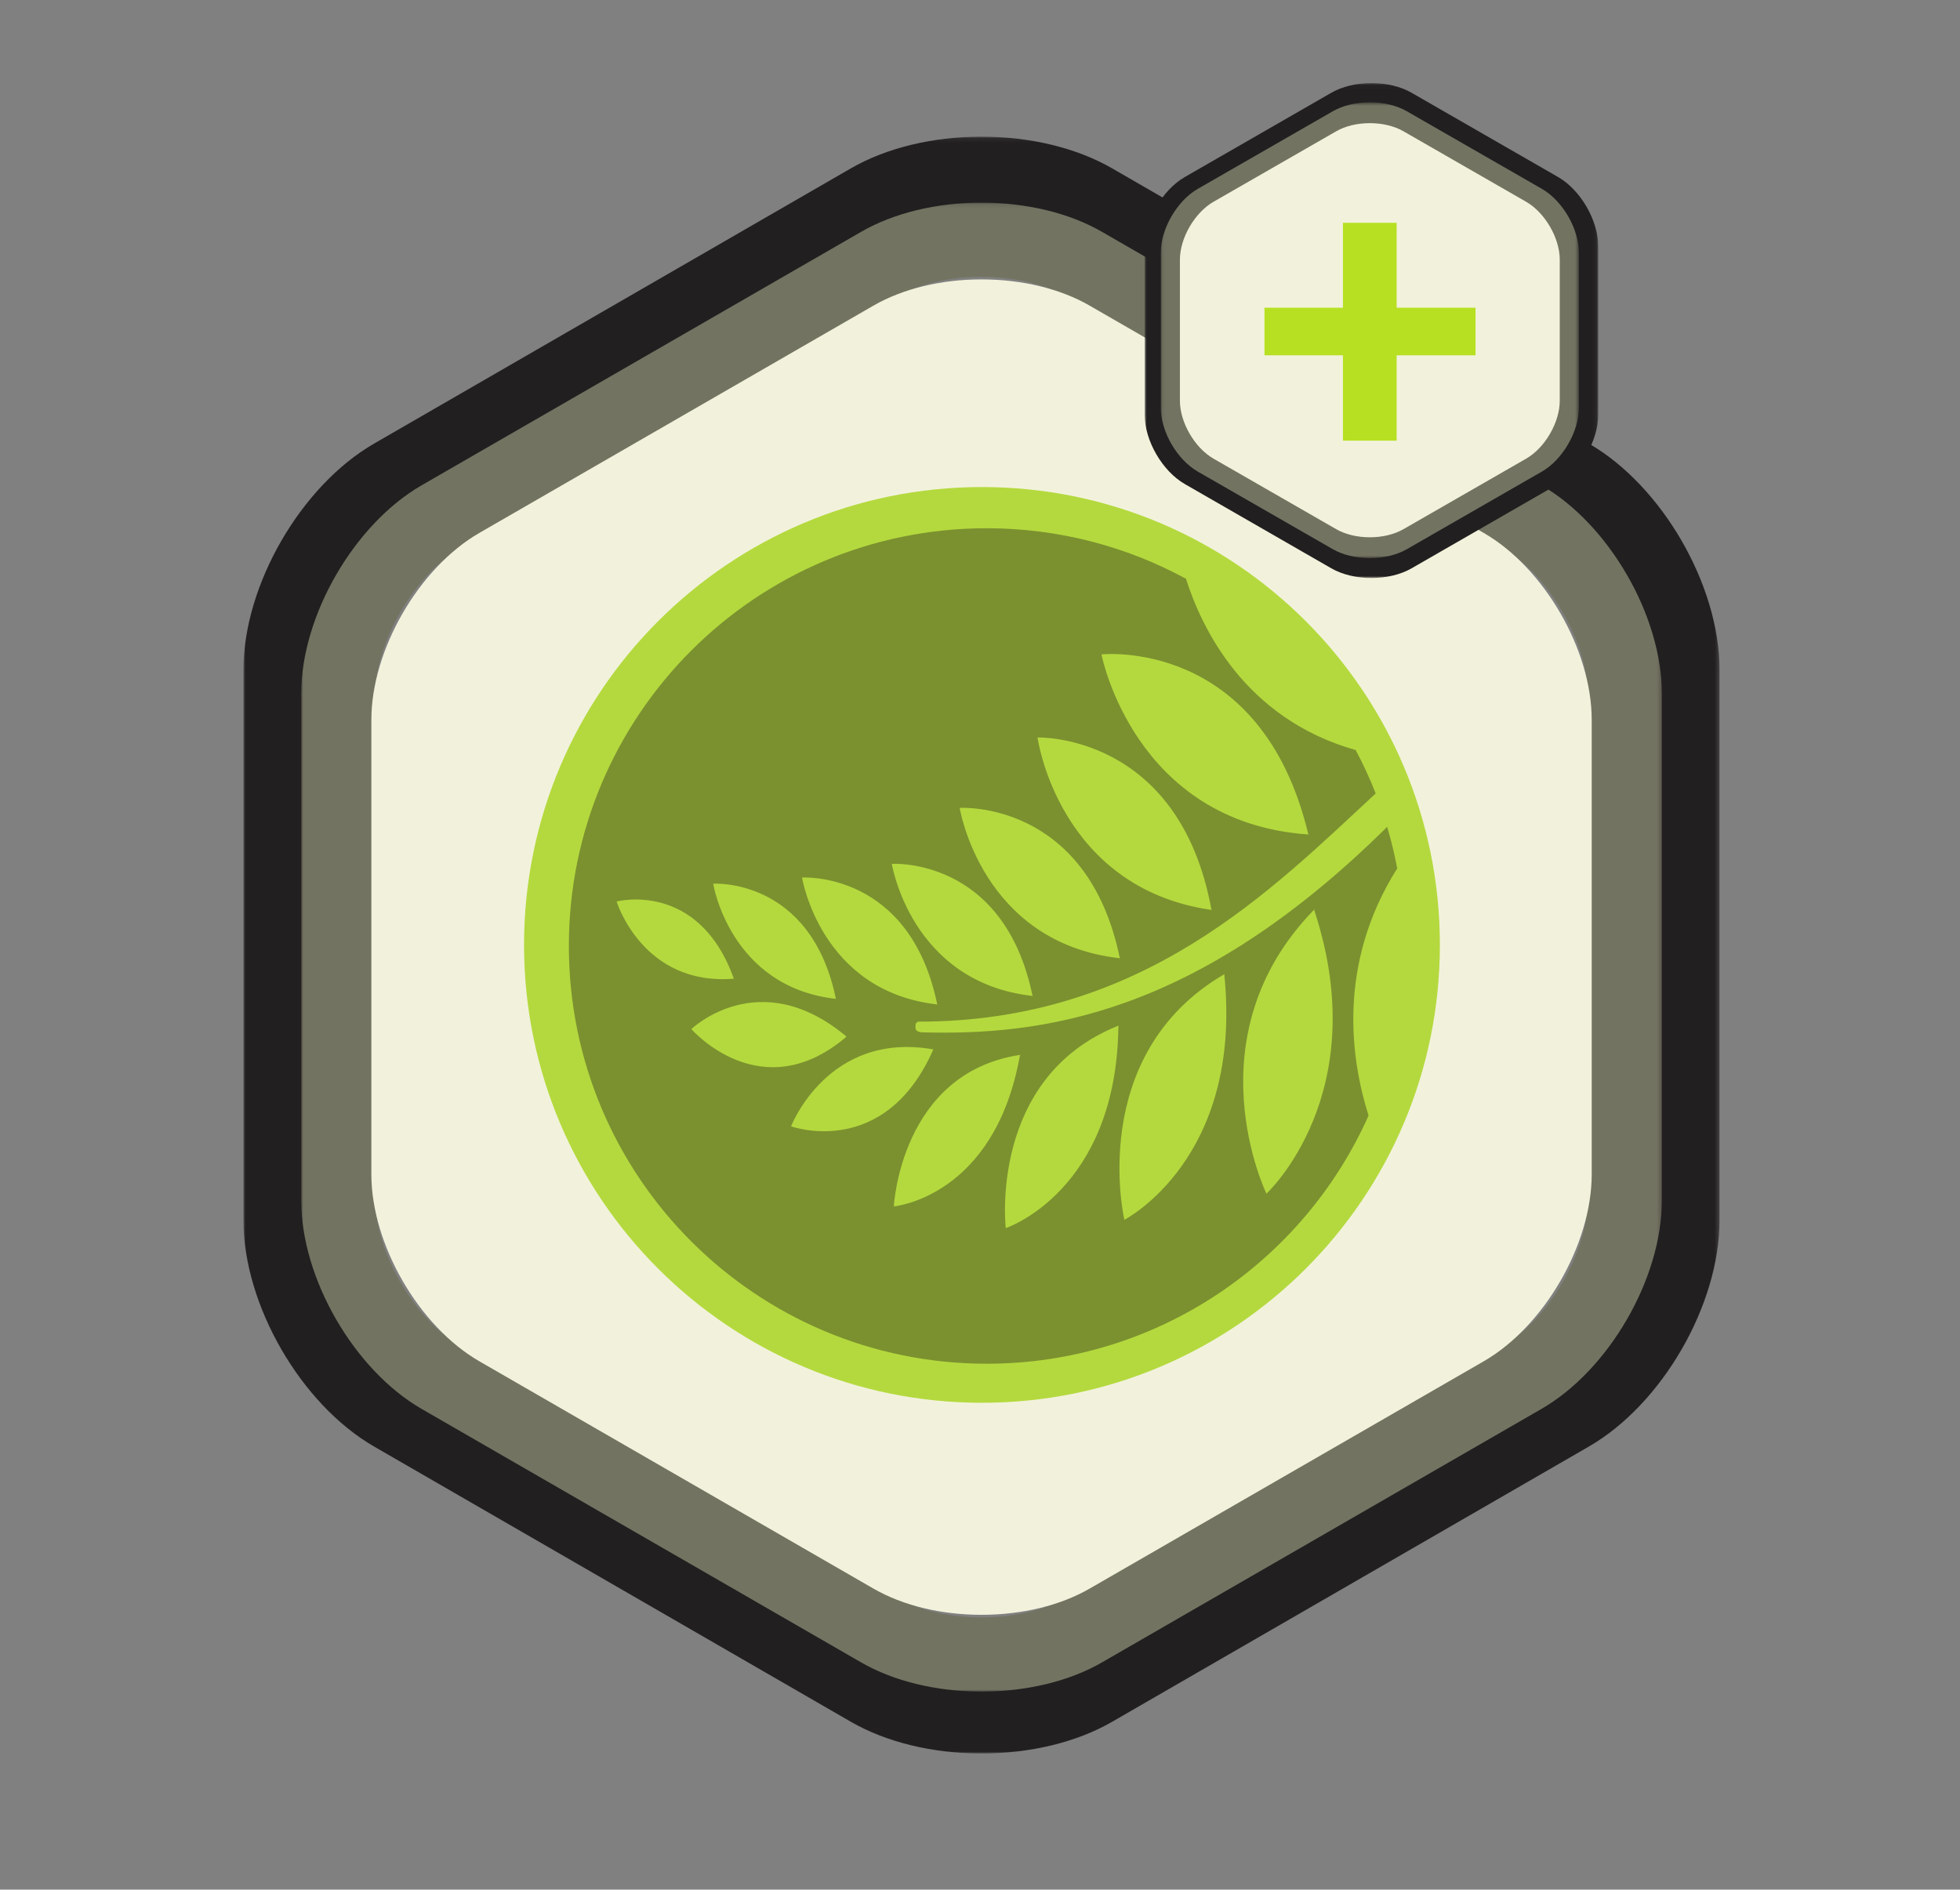 <?xml version="1.0" encoding="UTF-8" standalone="no"?>
<svg width="475px" height="458px" viewBox="0 0 475 458" version="1.1" xmlns="http://www.w3.org/2000/svg" xmlns:xlink="http://www.w3.org/1999/xlink" xmlns:sketch="http://www.bohemiancoding.com/sketch/ns">
    <rect x="0" y="0" width="475" height="458" fill="#808080" stroke="none"/>
    <!-- Generator: Sketch 3.5.2 (25235) - http://www.bohemiancoding.com/sketch -->
    <title>icon</title>
    <desc>Created with Sketch.</desc>
    <defs>
        <path id="path-1" d="M0,0.123 L357.724,0.123 L357.724,392 L0,392 L0,0.123 Z"></path>
        <path id="path-3" d="M0,0.113 L329.746,0.113 L329.746,361 L0,361 L0,0.113 Z"></path>
        <path id="path-5" d="M0,0.038 L109.915,0.038 L109.915,120 L0,120 L0,0.038 Z"></path>
        <path id="path-7" d="M0.064,0.658 L101.383,0.658 L101.383,111.134 L0.064,111.134 L0.064,0.658 Z"></path>
    </defs>
    <g id="Page-1" stroke="none" stroke-width="1" fill="none" fill-rule="evenodd" sketch:type="MSPage">
        <g id="icon" sketch:type="MSArtboardGroup">
            <g id="outer-border" sketch:type="MSLayerGroup" transform="translate(59, 33)">
                <mask id="mask-2" sketch:name="Clip 2" fill="white">
                    <use xlink:href="#path-1"></use>
                </mask>
                <g id="Clip-2"></g>
                <path d="M338.2,262.756 C338.2,276.235 327.961,293.964 316.294,300.701 L200.769,367.403 C195.182,370.622 187.198,372.472 178.86,372.472 C170.525,372.472 162.538,370.622 156.958,367.403 L41.434,300.701 C29.763,293.964 19.528,276.235 19.528,262.756 L19.528,129.356 C19.528,115.881 29.763,98.157 41.434,91.421 L156.958,24.722 C162.538,21.492 170.525,19.649 178.86,19.649 C187.198,19.649 195.182,21.492 200.769,24.722 L316.294,91.421 C327.961,98.157 338.2,115.881 338.2,129.356 L338.2,262.756 Z M326.055,74.511 L210.532,7.811 C201.944,2.852 190.7,0.123 178.86,0.123 C167.024,0.123 155.783,2.852 147.196,7.811 L31.668,74.511 C13.91,84.762 0,108.848 0,129.356 L0,262.756 C0,283.269 13.91,307.358 31.668,317.609 L147.196,384.313 C155.783,389.272 167.024,392 178.86,392 C190.7,392 201.944,389.272 210.532,384.313 L326.055,317.609 C343.818,307.358 357.723,283.269 357.723,262.756 L357.723,129.356 C357.723,108.852 343.818,84.762 326.055,74.511 L326.055,74.511 Z" id="Fill-1" fill="#221F20" sketch:type="MSShapeGroup" mask="url(#mask-2)"></path>
            </g>
            <g id="inner-border" sketch:type="MSLayerGroup" transform="translate(73, 49)">
                <mask id="mask-4" sketch:name="Clip 2" fill="white">
                    <use xlink:href="#path-3"></use>
                </mask>
                <g id="Clip-2"></g>
                <path d="M311.749,241.977 C311.749,254.39 302.311,270.717 291.556,276.921 L185.067,338.348 C179.917,341.313 172.557,343.016 164.871,343.016 C157.188,343.016 149.826,341.313 144.682,338.348 L38.194,276.921 C27.435,270.717 18.001,254.39 18.001,241.977 L18.001,119.126 C18.001,106.717 27.435,90.394 38.194,84.191 L144.682,22.767 C149.826,19.792 157.188,18.095 164.871,18.095 C172.557,18.095 179.917,19.792 185.067,22.767 L291.556,84.191 C302.311,90.394 311.749,106.717 311.749,119.126 L311.749,241.977 Z M300.554,68.618 L194.066,7.193 C186.15,2.626 175.785,0.113 164.871,0.113 C153.961,0.113 143.599,2.626 135.684,7.193 L29.191,68.618 C12.822,78.059 0,100.24 0,119.126 L0,241.977 C0,260.868 12.822,283.052 29.191,292.492 L135.684,353.921 C143.599,358.488 153.961,361 164.871,361 C175.785,361 186.15,358.488 194.066,353.921 L300.554,292.492 C316.927,283.052 329.745,260.868 329.745,241.977 L329.745,119.126 C329.745,100.244 316.927,78.059 300.554,68.618 L300.554,68.618 Z" id="Fill-1" fill="#737362" sketch:type="MSShapeGroup" mask="url(#mask-4)"></path>
                <path d="M286.564,80.16 L191.056,25.069 C183.956,20.973 174.66,18.719 164.871,18.719 C155.086,18.719 145.793,20.973 138.693,25.069 L43.181,80.16 C28.5,88.627 17,108.521 17,125.46 L17,235.644 C17,252.587 28.5,272.483 43.181,280.95 L138.693,336.045 C145.793,340.141 155.086,342.394 164.871,342.394 C174.66,342.394 183.956,340.141 191.056,336.045 L286.564,280.95 C301.249,272.483 312.745,252.587 312.745,235.644 L312.745,125.46 C312.745,108.525 301.249,88.627 286.564,80.16 Z" id="Fill-1-Copy-2" fill="#F2F2DC" sketch:type="MSShapeGroup" mask="url(#mask-4)"></path>
            </g>
            <g id="Logo-Mark" sketch:type="MSLayerGroup" transform="translate(127, 118)">
                <path d="M221.951,111.024 C221.951,49.734 172.266,0.049 110.976,0.049 C49.685,0.049 0,49.734 0,111.024 C0,172.315 49.685,222 110.976,222 C172.266,222 221.951,172.315 221.951,111.024" id="Logo-Exterior" fill="#B4D93E" sketch:type="MSShapeGroup"></path>
                <path d="M179.918,171.316 C179.918,171.316 161.419,133.289 191.464,102.495 C191.449,102.449 191.436,102.404 191.42,102.358 L191.559,102.396 C191.526,102.429 191.496,102.462 191.464,102.495 C206.242,147.058 179.918,171.316 179.918,171.316 M145.487,177.645 C145.487,177.645 136.171,137.743 169.696,118.124 C169.692,118.078 169.689,118.032 169.683,117.986 L169.802,118.06 C169.766,118.081 169.732,118.103 169.696,118.124 C174.319,162.935 145.487,177.645 145.487,177.645 M116.74,179.666 C116.74,179.666 112.509,143.154 144.037,130.603 C144.038,130.562 144.039,130.523 144.04,130.482 L144.135,130.563 C144.102,130.576 144.07,130.59 144.037,130.603 C143.638,170.78 116.74,179.666 116.74,179.666 M89.618,174.405 C89.618,174.405 91.224,142.076 120.196,137.685 C120.203,137.649 120.21,137.616 120.216,137.581 L120.289,137.67 C120.258,137.674 120.228,137.68 120.196,137.685 C114.079,172.228 89.618,174.405 89.618,174.405 M64.716,154.996 C64.716,154.996 73.619,131.84 99.188,136.35 C99.2,136.322 99.213,136.296 99.225,136.267 L99.263,136.363 C99.238,136.358 99.213,136.354 99.188,136.35 C87.397,163.23 64.716,154.996 64.716,154.996 M40.552,131.423 C40.552,131.423 57.029,115.521 78.157,133.252 C78.178,133.234 77.997,133.218 77.997,133.199 L77.997,133.304 C77.997,133.286 78.178,133.27 78.157,133.252 C57.466,150.934 40.552,131.423 40.552,131.423 M22.43,100.5 C22.43,100.5 42.287,95.281 50.845,119.213 C50.867,119.211 50.888,119.21 50.91,119.208 L50.872,119.284 C50.863,119.26 50.853,119.237 50.845,119.213 C28.729,121.015 22.43,100.5 22.43,100.5 M75.574,124.1 C75.601,124.102 75.626,124.106 75.652,124.109 L75.594,124.19 C75.588,124.16 75.581,124.13 75.574,124.1 C49.844,121.204 45.843,96.187 45.843,96.187 C45.843,96.187 69.515,94.642 75.574,124.1 M100.136,125.449 C100.165,125.452 100.193,125.457 100.222,125.46 L100.158,125.552 C100.151,125.517 100.143,125.484 100.136,125.449 C71.788,122.26 67.377,94.695 67.377,94.695 C67.377,94.695 93.461,92.995 100.136,125.449 M123.236,123.395 C123.266,123.398 123.294,123.403 123.324,123.406 L123.259,123.501 C123.251,123.465 123.243,123.431 123.236,123.395 C93.721,120.076 89.134,91.381 89.134,91.381 C89.134,91.381 116.284,89.608 123.236,123.395 M144.389,114.255 C144.424,114.259 144.457,114.263 144.491,114.267 L144.415,114.372 C144.407,114.332 144.397,114.294 144.389,114.255 C110.8,110.473 105.578,77.817 105.578,77.817 C105.578,77.817 136.48,75.799 144.389,114.255 M166.597,102.547 C166.634,102.553 166.671,102.559 166.708,102.565 L166.622,102.681 C166.614,102.635 166.604,102.592 166.597,102.547 C129.424,97.165 124.44,60.748 124.44,60.748 C124.44,60.748 158.779,59.601 166.597,102.547 M190.078,84.257 C190.121,84.261 190.164,84.265 190.207,84.268 L190.115,84.408 C190.103,84.357 190.09,84.309 190.078,84.257 C147.751,81.339 139.938,40.609 139.938,40.609 C139.938,40.609 178.669,36.395 190.078,84.257 M211.613,92.485 C210.97,89.062 210.155,85.699 209.176,82.407 C162.494,128.636 124.794,132.97 96.395,132.214 C96.131,132.207 95.174,132.051 94.92,131.477 C94.92,131.477 94.506,129.617 95.718,129.617 C150.054,129.617 181.077,97.752 206.399,74.316 C204.981,70.702 203.356,67.191 201.549,63.794 C174.634,56.196 164.178,34.142 160.42,22.28 C146.063,14.471 129.606,10.034 112.112,10.034 C56.193,10.034 10.862,55.365 10.862,111.284 C10.862,167.203 56.193,212.534 112.112,212.534 C153.399,212.534 188.91,187.819 204.669,152.378 C200.376,138.845 196.955,115.694 211.613,92.485" id="Logo-Interior" fill-opacity="0.4" fill="#26261B" sketch:type="MSShapeGroup"></path>
            </g>
            <g id="outer-border" sketch:type="MSLayerGroup" transform="translate(277.41, 20.097)">
                <mask id="mask-6" sketch:name="Clip 2" fill="white">
                    <use xlink:href="#path-5"></use>
                </mask>
                <g id="Clip-2"></g>
                <path d="M103.916,80.435 C103.916,84.562 100.77,89.989 97.185,92.051 L61.689,112.47 C59.972,113.456 57.519,114.022 54.957,114.022 C52.396,114.022 49.942,113.456 48.227,112.47 L12.731,92.051 C9.145,89.989 6,84.562 6,80.435 L6,39.599 C6,35.474 9.145,30.048 12.731,27.986 L48.227,7.568 C49.942,6.579 52.396,6.015 54.957,6.015 C57.519,6.015 59.972,6.579 61.689,7.568 L97.185,27.986 C100.77,30.048 103.916,35.474 103.916,39.599 L103.916,80.435 Z M100.185,22.809 L64.689,2.391 C62.05,0.873 58.595,0.038 54.957,0.038 C51.32,0.038 47.866,0.873 45.228,2.391 L9.73,22.809 C4.274,25.948 6.1452514e-05,33.321 6.1452514e-05,39.599 L6.1452514e-05,80.435 C6.1452514e-05,86.715 4.274,94.089 9.73,97.227 L45.228,117.647 C47.866,119.165 51.32,120 54.957,120 C58.595,120 62.05,119.165 64.689,117.647 L100.185,97.227 C105.642,94.089 109.915,86.715 109.915,80.435 L109.915,39.599 C109.915,33.322 105.642,25.948 100.185,22.809 L100.185,22.809 Z" id="Fill-1" fill="#221F20" sketch:type="MSShapeGroup" mask="url(#mask-6)"></path>
            </g>
            <g id="inner-border" sketch:type="MSLayerGroup" transform="translate(281.251, 24.142)">
                <mask id="mask-8" sketch:name="Clip 2" fill="white">
                    <use xlink:href="#path-7"></use>
                </mask>
                <g id="Clip-2"></g>
                <path d="M95.853,74.698 C95.853,78.498 92.953,83.496 89.649,85.396 L56.928,104.2 C55.346,105.107 53.085,105.629 50.723,105.629 C48.362,105.629 46.1,105.107 44.52,104.2 L11.8,85.396 C8.494,83.496 5.595,78.498 5.595,74.698 L5.595,37.091 C5.595,33.292 8.494,28.296 11.8,26.397 L44.52,7.593 C46.1,6.683 48.362,6.163 50.723,6.163 C53.085,6.163 55.346,6.683 56.928,7.593 L89.649,26.397 C92.953,28.296 95.853,33.292 95.853,37.091 L95.853,74.698 Z M92.413,21.629 L59.694,2.826 C57.261,1.428 54.077,0.658 50.723,0.658 C47.371,0.658 44.187,1.428 41.755,2.826 L9.034,21.629 C4.004,24.519 0.064,31.31 0.064,37.091 L0.064,74.698 C0.064,80.481 4.004,87.272 9.034,90.162 L41.755,108.967 C44.187,110.365 47.371,111.134 50.723,111.134 C54.077,111.134 57.261,110.365 59.694,108.967 L92.413,90.162 C97.444,87.272 101.383,80.481 101.383,74.698 L101.383,37.091 C101.383,31.311 97.444,24.519 92.413,21.629 L92.413,21.629 Z" id="Fill-1" fill="#737362" sketch:type="MSShapeGroup" mask="url(#mask-8)"></path>
                <path d="M88.602,24.762 L58.873,7.678 C56.663,6.408 53.77,5.709 50.723,5.709 C47.677,5.709 44.785,6.408 42.575,7.678 L12.845,24.762 C8.276,27.388 4.696,33.557 4.696,38.81 L4.696,72.979 C4.696,78.234 8.276,84.404 12.845,87.029 L42.575,104.115 C44.785,105.385 47.677,106.084 50.723,106.084 C53.77,106.084 56.663,105.385 58.873,104.115 L88.602,87.029 C93.173,84.404 96.751,78.234 96.751,72.979 L96.751,38.81 C96.751,33.558 93.173,27.388 88.602,24.762 Z" id="Fill-1-Copy" fill="#F2F2DC" sketch:type="MSShapeGroup" mask="url(#mask-8)"></path>
            </g>
            <path d="M338.475,54 L338.475,74.582 L357.594,74.582 L357.594,86.12 L338.475,86.12 L338.475,106.806 L325.453,106.806 L325.453,86.12 L306.437,86.12 L306.437,74.582 L325.453,74.582 L325.453,54 L338.475,54 Z" id="+" fill="#B7E022" sketch:type="MSShapeGroup"></path>
        </g>
    </g>
</svg>